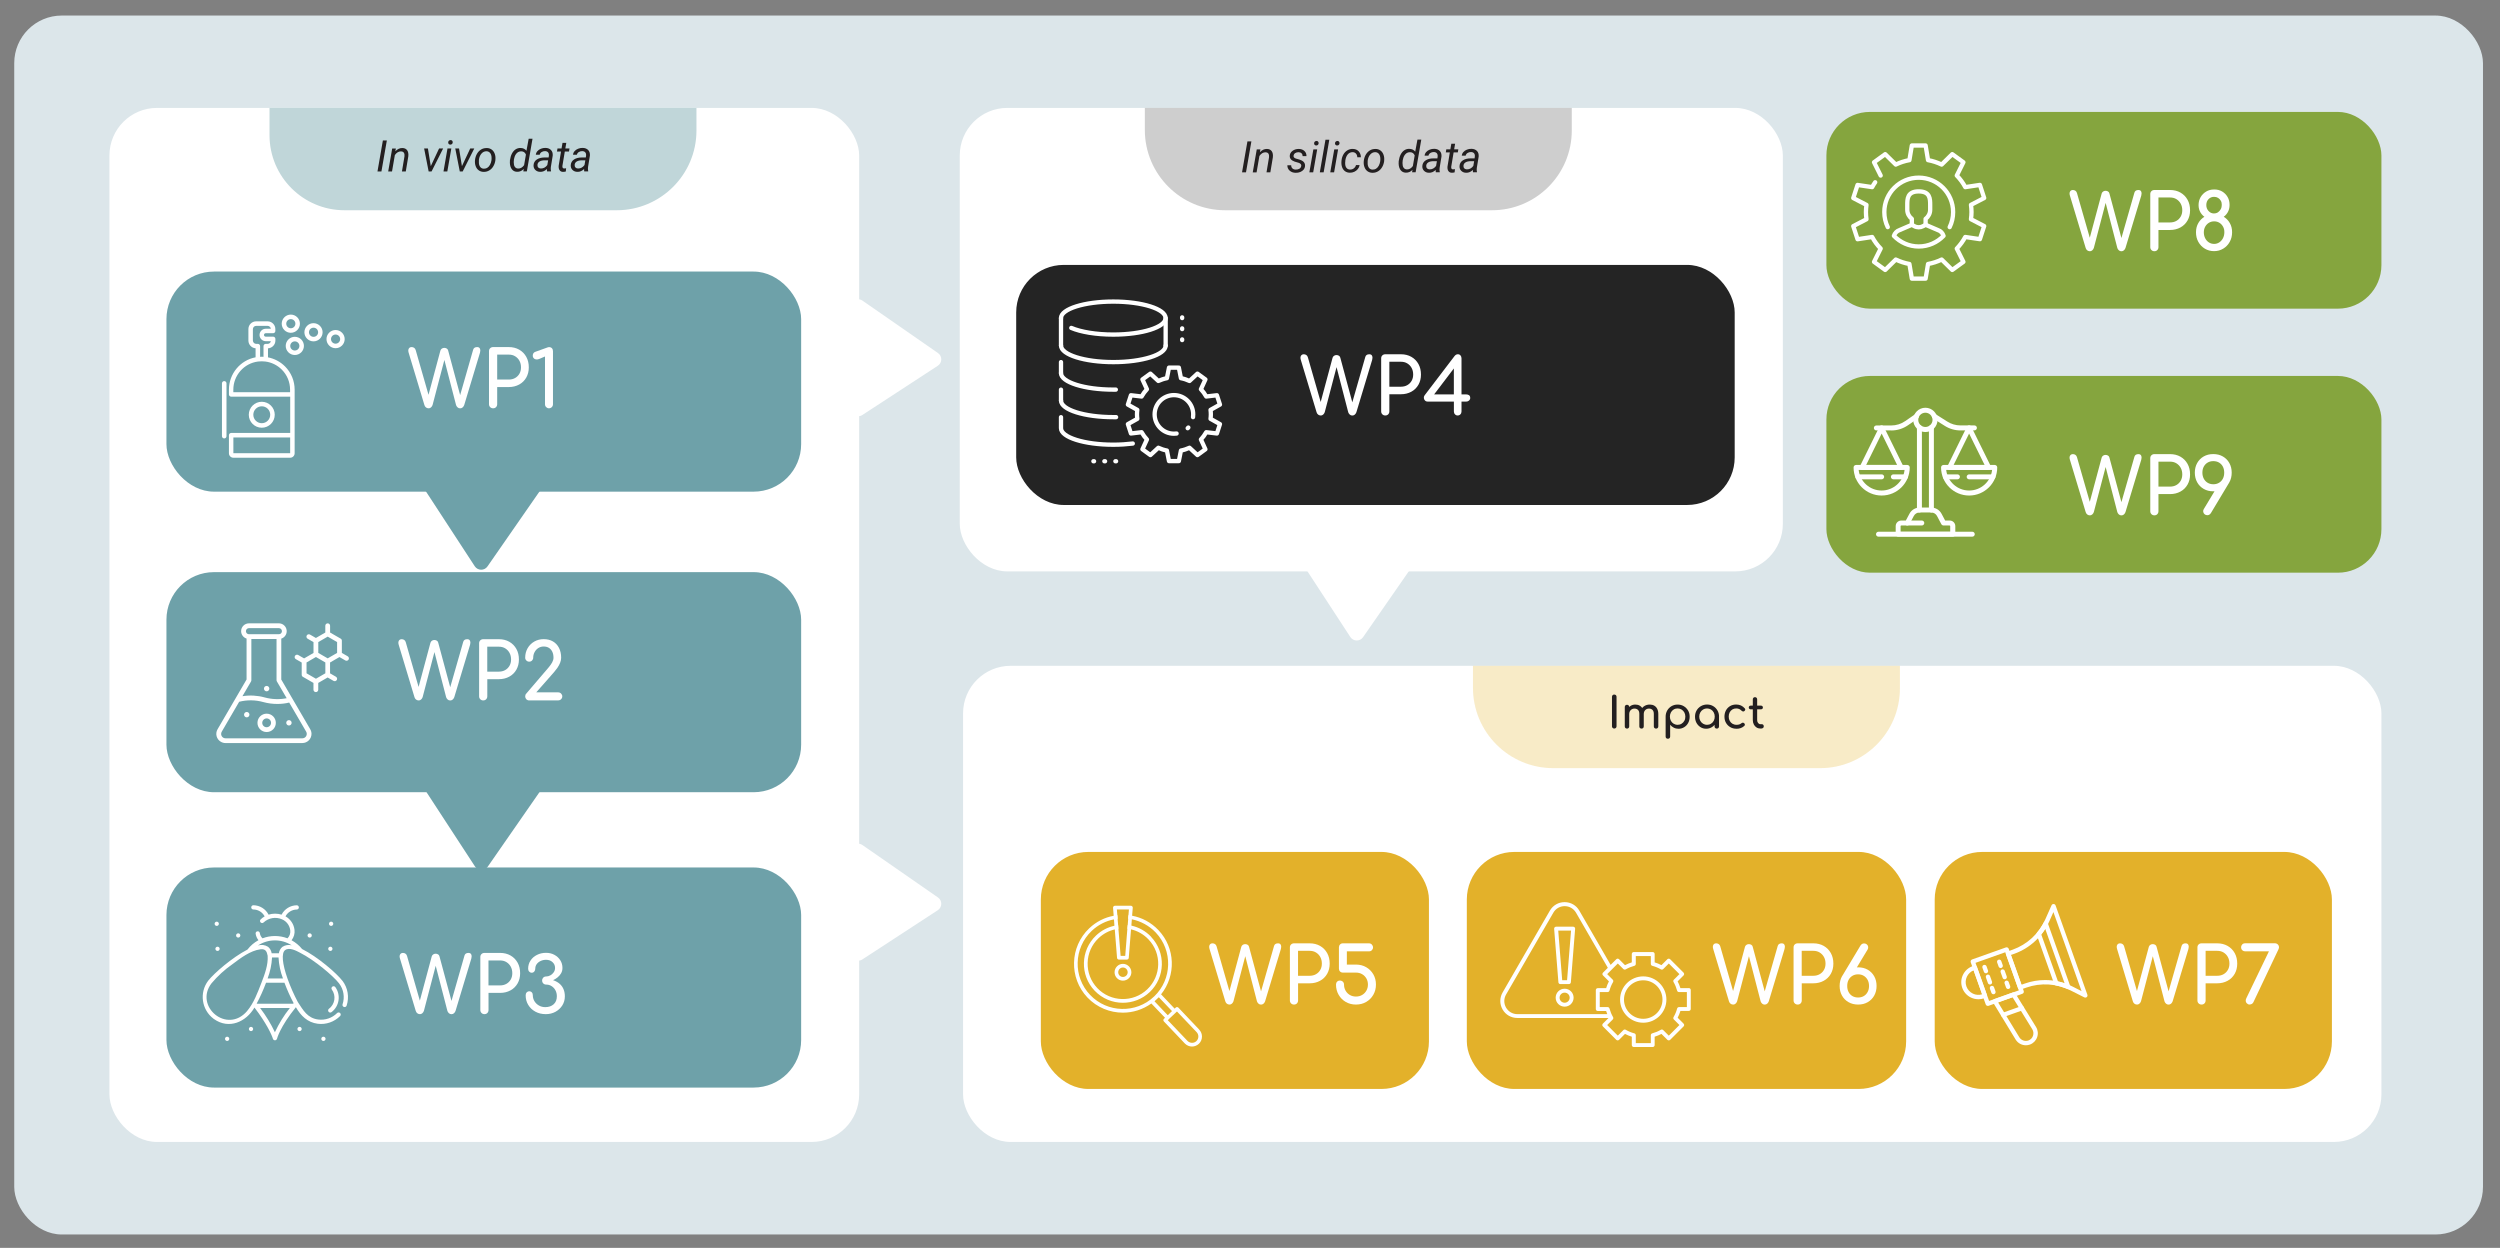 <?xml version="1.0" encoding="UTF-8"?><svg id="Layer_1" xmlns="http://www.w3.org/2000/svg" xmlns:xlink="http://www.w3.org/1999/xlink" viewBox="0 0 574.08 286.55"><rect x="0" y="0" width="574.08" height="286.55" fill="#808080" stroke="none"/><defs><style>.cls-1{opacity:.22;}.cls-1,.cls-2,.cls-3,.cls-4,.cls-5,.cls-6,.cls-7,.cls-8,.cls-9,.cls-10,.cls-11{stroke-width:0px;}.cls-1,.cls-7{fill:#242424;}.cls-12{clip-path:url(#clippath);}.cls-2,.cls-13,.cls-14{fill:none;}.cls-15{clip-path:url(#clippath-1);}.cls-16{clip-path:url(#clippath-2);}.cls-13{stroke:#fff;stroke-linecap:round;stroke-linejoin:round;stroke-width:.99px;}.cls-3{opacity:.43;}.cls-3,.cls-5{fill:#6ea1a9;}.cls-14{stroke:#231f20;stroke-miterlimit:10;}.cls-4{opacity:.26;}.cls-4,.cls-11{fill:#e3b12a;}.cls-6{fill:#231f20;}.cls-8{fill:#dce6ea;}.cls-9{fill:#85a53e;}.cls-10{fill:#fff;}</style><clipPath id="clippath"><rect class="cls-2" x="31.76" y="195.63" width="62.92" height="56.71"/></clipPath><clipPath id="clippath-1"><rect class="cls-2" x="36.2" y="130.9" width="57.42" height="51.75"/></clipPath><clipPath id="clippath-2"><rect class="cls-2" x="33.01" y="62.37" width="57.77" height="52.05"/></clipPath></defs><rect class="cls-8" x="3.27" y="3.57" width="566.9" height="279.91" rx="10.92" ry="10.92"/><rect class="cls-10" x="25.13" y="24.78" width="172.16" height="237.45" rx="10.92" ry="10.92"/><rect class="cls-14" x="271.3" y="58.18" width="102.48" height="62.22" rx="10.92" ry="10.92"/><path class="cls-3" d="M61.89,24.78h98.04v5.19c0,10.11-8.21,18.31-18.31,18.31h-62.51c-9.5,0-17.22-7.72-17.22-17.22v-6.29h0Z"/><rect class="cls-10" x="220.39" y="24.78" width="189.01" height="106.43" rx="10.92" ry="10.92"/><rect class="cls-10" x="221.15" y="152.89" width="325.7" height="109.34" rx="10.92" ry="10.92"/><rect class="cls-7" x="233.35" y="60.83" width="164.99" height="55.13" rx="10.92" ry="10.92"/><rect class="cls-9" x="419.4" y="25.7" width="127.45" height="45.18" rx="10" ry="10"/><rect class="cls-9" x="419.4" y="86.33" width="127.45" height="45.18" rx="10" ry="10"/><path class="cls-10" d="M303.27,95.41c-.22,0-.41-.07-.58-.2-.17-.13-.29-.31-.36-.54l-3.62-12.02c-.12-.4-.11-.71.03-.95.14-.23.36-.35.67-.35.2,0,.39.06.56.17s.29.29.36.53l3.15,10.98h-.4l2.92-10.87c.05-.18.16-.33.32-.45.17-.12.36-.18.58-.18.19,0,.38.05.55.15.17.1.28.25.33.46l2.93,10.89h-.36l3.17-11.07c.12-.41.43-.61.92-.61.34,0,.55.13.65.39.1.26.1.56,0,.91l-3.62,12.01c-.08.23-.21.41-.37.55s-.35.21-.57.21c-.23,0-.42-.07-.58-.22-.16-.14-.28-.32-.35-.52l-2.9-11.2h.43l-2.93,11.18c-.08.23-.21.41-.37.55s-.35.21-.57.21Z"/><path class="cls-10" d="M318.1,95.41c-.26,0-.49-.09-.67-.27s-.27-.4-.27-.67v-12.19c0-.28.09-.5.27-.67.18-.17.4-.26.67-.26h3.6c.9,0,1.7.2,2.39.59.7.4,1.24.95,1.63,1.65.39.7.58,1.51.58,2.42s-.2,1.66-.58,2.34c-.39.68-.93,1.22-1.63,1.6-.7.38-1.49.58-2.39.58h-2.66v3.94c0,.26-.09.49-.26.67-.17.18-.4.27-.67.27ZM319.04,88.8h2.66c.55,0,1.04-.12,1.46-.36s.75-.57.99-.99c.24-.42.36-.9.36-1.44,0-.58-.12-1.08-.36-1.52-.24-.44-.57-.78-.99-1.04s-.91-.38-1.46-.38h-2.66v5.72Z"/><path class="cls-10" d="M334.72,95.41c-.24,0-.44-.09-.61-.27-.17-.18-.25-.4-.25-.65v-2.27h-5.99c-.28,0-.49-.08-.65-.25-.16-.17-.24-.36-.26-.58-.02-.22.04-.42.17-.6l6.89-9.04c.1-.12.21-.22.33-.29s.27-.11.42-.11c.25,0,.46.09.61.27s.23.4.23.67v8.28h1.08c.25,0,.47.06.65.18.18.12.27.34.27.65,0,.23-.09.42-.27.58-.18.16-.4.24-.65.24h-1.08v2.27c0,.25-.08.47-.25.65-.17.18-.38.27-.65.27ZM328.94,91.07l-.49-.5h5.4v-7.42l.56.72-5.47,7.2Z"/><rect class="cls-11" x="239.01" y="195.63" width="89.12" height="54.43" rx="10.92" ry="10.92"/><path class="cls-10" d="M282.31,230.68c-.22,0-.41-.07-.58-.2-.17-.13-.29-.31-.36-.54l-3.62-12.02c-.12-.4-.11-.71.03-.95s.36-.35.67-.35c.2,0,.39.06.56.17s.29.29.36.53l3.15,10.98h-.4l2.92-10.87c.05-.18.16-.33.32-.45.17-.12.36-.18.58-.18.19,0,.38.05.55.15.17.1.29.25.33.46l2.93,10.89h-.36l3.17-11.07c.12-.41.43-.61.92-.61.34,0,.55.13.65.39.1.26.1.56,0,.91l-3.62,12.01c-.08.23-.21.41-.37.55s-.35.21-.57.21c-.23,0-.42-.07-.58-.22-.16-.14-.28-.32-.35-.52l-2.9-11.2h.43l-2.93,11.18c-.08.23-.21.41-.37.55-.16.14-.35.21-.57.21Z"/><path class="cls-10" d="M297.14,230.68c-.26,0-.49-.09-.67-.27s-.27-.4-.27-.67v-12.19c0-.28.09-.5.27-.67.18-.17.4-.26.67-.26h3.6c.9,0,1.7.2,2.39.59.7.4,1.24.95,1.63,1.65.39.7.58,1.51.58,2.42s-.2,1.66-.58,2.34c-.39.68-.93,1.22-1.63,1.6-.7.38-1.49.58-2.39.58h-2.66v3.94c0,.26-.09.49-.26.67-.17.18-.4.27-.67.27ZM298.07,224.07h2.66c.55,0,1.04-.12,1.46-.36s.75-.57.99-.99c.24-.42.36-.9.36-1.44,0-.58-.12-1.08-.36-1.52-.24-.44-.57-.78-.99-1.04s-.91-.38-1.46-.38h-2.66v5.72Z"/><path class="cls-10" d="M311.36,230.68c-.86,0-1.64-.2-2.33-.6-.69-.4-1.24-.95-1.64-1.65-.4-.7-.6-1.48-.6-2.34,0-.26.08-.48.25-.66s.38-.26.65-.26.49.09.67.26c.18.17.27.39.27.66,0,.52.12.98.36,1.4.24.42.57.75.98.99.41.24.88.36,1.4.36s1-.12,1.41-.36c.41-.24.74-.57.98-.99s.36-.89.36-1.4-.12-1-.36-1.41-.57-.74-.98-.98c-.41-.24-.89-.36-1.41-.36h-3.01c-.26,0-.48-.09-.65-.26-.17-.17-.25-.39-.25-.66v-4.86c0-.26.08-.49.25-.67s.38-.27.65-.27h6.01c.25,0,.47.09.65.28.18.19.27.41.27.66s-.09.45-.26.63c-.17.18-.39.27-.66.27h-5.09v3.04h2.09c.88,0,1.66.2,2.35.6.69.4,1.24.95,1.64,1.64.4.69.6,1.47.6,2.35s-.2,1.64-.6,2.34c-.4.7-.95,1.25-1.64,1.65-.69.4-1.47.6-2.35.6Z"/><rect class="cls-11" x="336.83" y="195.63" width="100.88" height="54.43" rx="10.92" ry="10.92"/><path class="cls-10" d="M397.97,230.68c-.22,0-.41-.07-.58-.2-.17-.13-.29-.31-.36-.54l-3.62-12.02c-.12-.4-.11-.71.03-.95s.36-.35.67-.35c.2,0,.39.06.56.17s.29.29.36.53l3.15,10.98h-.4l2.92-10.87c.05-.18.16-.33.32-.45.17-.12.36-.18.58-.18.19,0,.38.05.55.15.17.1.29.25.33.46l2.93,10.89h-.36l3.17-11.07c.12-.41.43-.61.92-.61.34,0,.55.13.65.39.1.26.1.56,0,.91l-3.62,12.01c-.08.23-.21.41-.37.55s-.35.21-.57.21c-.23,0-.42-.07-.58-.22-.16-.14-.28-.32-.35-.52l-2.9-11.2h.43l-2.93,11.18c-.08.23-.21.41-.37.55-.16.14-.35.21-.57.21Z"/><path class="cls-10" d="M412.8,230.68c-.26,0-.49-.09-.67-.27s-.27-.4-.27-.67v-12.19c0-.28.09-.5.27-.67.18-.17.4-.26.67-.26h3.6c.9,0,1.7.2,2.39.59.7.4,1.24.95,1.63,1.65.39.7.58,1.51.58,2.42s-.2,1.66-.58,2.34c-.39.68-.93,1.22-1.63,1.6-.7.38-1.49.58-2.39.58h-2.66v3.94c0,.26-.09.49-.26.67-.17.18-.4.27-.67.27ZM413.73,224.07h2.66c.55,0,1.04-.12,1.46-.36s.75-.57.99-.99c.24-.42.36-.9.36-1.44,0-.58-.12-1.08-.36-1.52-.24-.44-.57-.78-.99-1.04s-.91-.38-1.46-.38h-2.66v5.72Z"/><path class="cls-10" d="M426.69,230.68c-.83,0-1.56-.18-2.21-.55s-1.14-.87-1.5-1.51c-.36-.64-.54-1.38-.54-2.21s.18-1.58.54-2.22c.36-.64.86-1.15,1.5-1.51s1.38-.55,2.21-.55,1.56.18,2.2.55c.64.37,1.13.87,1.49,1.51.36.64.54,1.38.54,2.22s-.18,1.56-.54,2.21c-.36.64-.86,1.15-1.49,1.51-.64.37-1.37.55-2.2.55ZM423.04,224.11l4.18-6.97c.22-.34.49-.5.83-.5.25,0,.46.07.63.22.17.14.27.32.31.54s0,.43-.13.65l-2.56,4.25-3.26,1.82ZM426.68,229.06c.49,0,.93-.11,1.3-.33.38-.22.67-.53.89-.94s.32-.86.32-1.38-.11-.99-.32-1.39c-.22-.4-.51-.71-.89-.94s-.81-.34-1.3-.34-.93.11-1.31.34-.67.54-.88.94c-.21.4-.31.86-.31,1.39s.1.97.31,1.38.5.71.88.94c.38.22.81.33,1.31.33Z"/><rect class="cls-11" x="444.27" y="195.63" width="91.21" height="54.43" rx="10.92" ry="10.92"/><path class="cls-10" d="M490.71,230.68c-.22,0-.41-.07-.58-.2-.17-.13-.29-.31-.36-.54l-3.62-12.02c-.12-.4-.11-.71.03-.95s.36-.35.67-.35c.2,0,.39.06.56.17s.29.29.36.53l3.15,10.98h-.4l2.92-10.87c.05-.18.16-.33.32-.45.17-.12.36-.18.58-.18.19,0,.38.05.55.15.17.1.29.25.33.46l2.93,10.89h-.36l3.17-11.07c.12-.41.43-.61.92-.61.34,0,.55.13.65.39.1.26.1.56,0,.91l-3.62,12.01c-.08.23-.21.41-.37.55s-.35.21-.57.21c-.23,0-.42-.07-.58-.22-.16-.14-.28-.32-.35-.52l-2.9-11.2h.43l-2.93,11.18c-.08.23-.21.41-.37.55-.16.14-.35.21-.57.21Z"/><path class="cls-10" d="M505.54,230.68c-.26,0-.49-.09-.67-.27s-.27-.4-.27-.67v-12.19c0-.28.09-.5.27-.67.18-.17.4-.26.67-.26h3.6c.9,0,1.7.2,2.39.59.7.4,1.24.95,1.63,1.65.39.7.58,1.51.58,2.42s-.2,1.66-.58,2.34c-.39.68-.93,1.22-1.63,1.6-.7.38-1.49.58-2.39.58h-2.66v3.94c0,.26-.09.49-.26.67-.17.18-.4.27-.67.27ZM506.48,224.07h2.66c.55,0,1.04-.12,1.46-.36s.75-.57.99-.99c.24-.42.36-.9.36-1.44,0-.58-.12-1.08-.36-1.52-.24-.44-.57-.78-.99-1.04s-.91-.38-1.46-.38h-2.66v5.72Z"/><path class="cls-10" d="M516.59,230.68c-.24,0-.45-.09-.63-.27s-.27-.4-.27-.65c0-.1.01-.19.04-.28s.07-.19.12-.3l5.17-10.73h-5.47c-.26,0-.48-.09-.66-.26-.17-.17-.26-.39-.26-.66s.09-.48.26-.66.39-.26.66-.26h6.86c.25,0,.47.09.65.27s.27.4.27.65c0,.08-.01.17-.04.24-.02.08-.05.16-.09.24l-5.76,12.15c-.19.34-.47.5-.85.5Z"/><path class="cls-10" d="M479.88,57.69c-.22,0-.41-.07-.58-.2-.17-.13-.29-.31-.36-.54l-3.62-12.02c-.12-.4-.11-.71.03-.95.14-.23.36-.35.67-.35.2,0,.39.06.56.17s.29.29.36.53l3.15,10.98h-.4l2.92-10.87c.05-.18.16-.33.32-.45.17-.12.36-.18.58-.18.19,0,.38.05.55.15.17.1.29.25.33.46l2.93,10.89h-.36l3.17-11.07c.12-.41.43-.61.92-.61.34,0,.55.13.65.39.1.26.1.56,0,.91l-3.62,12.01c-.08.23-.21.41-.37.55s-.35.21-.57.21c-.23,0-.42-.07-.58-.22-.16-.14-.28-.32-.35-.52l-2.9-11.2h.43l-2.93,11.18c-.08.23-.21.41-.37.55-.16.14-.35.21-.57.21Z"/><path class="cls-10" d="M494.71,57.69c-.26,0-.49-.09-.67-.27s-.27-.4-.27-.67v-12.19c0-.28.09-.5.27-.67.18-.17.4-.26.67-.26h3.6c.9,0,1.7.2,2.39.59.7.4,1.24.95,1.63,1.65.39.7.58,1.51.58,2.42s-.2,1.66-.58,2.34c-.39.68-.93,1.22-1.63,1.6-.7.38-1.49.58-2.39.58h-2.66v3.94c0,.26-.09.49-.26.67-.17.18-.4.27-.67.27ZM495.65,51.08h2.66c.55,0,1.04-.12,1.46-.36s.75-.57.99-.99c.24-.42.36-.9.36-1.44,0-.58-.12-1.08-.36-1.52-.24-.44-.57-.78-.99-1.04s-.91-.38-1.46-.38h-2.66v5.72Z"/><path class="cls-10" d="M508.43,57.67c-.79,0-1.5-.19-2.13-.57-.63-.38-1.12-.89-1.49-1.55s-.54-1.39-.54-2.21.18-1.5.54-2.13.85-1.12,1.49-1.49c.63-.36,1.34-.54,2.13-.54s1.5.18,2.12.54c.62.36,1.12.86,1.48,1.49s.54,1.34.53,2.13c0,.82-.18,1.55-.55,2.21s-.86,1.17-1.49,1.55-1.33.57-2.11.57ZM508.43,50.5c-.68,0-1.29-.15-1.83-.45-.53-.3-.96-.71-1.27-1.21-.31-.51-.47-1.09-.47-1.74,0-.68.16-1.29.47-1.83.31-.53.74-.96,1.27-1.28.53-.32,1.14-.48,1.83-.48.68-.01,1.29.14,1.83.45.53.31.96.74,1.27,1.28.31.54.46,1.16.45,1.85,0,.65-.16,1.23-.47,1.74-.31.51-.74.92-1.27,1.21s-1.14.45-1.81.45ZM508.43,56.01c.44,0,.84-.12,1.2-.36.35-.24.63-.56.84-.96.2-.4.31-.85.31-1.34.01-.48-.08-.91-.29-1.29s-.48-.68-.84-.9c-.35-.22-.76-.33-1.21-.33s-.85.11-1.21.33c-.36.22-.64.52-.85.9s-.31.81-.31,1.29.1.94.3,1.34c.2.4.48.72.84.96.36.24.77.36,1.22.36ZM508.43,49.01c.34,0,.64-.09.9-.27.26-.18.47-.42.63-.71.16-.29.23-.62.23-.98.01-.36-.06-.68-.22-.95-.16-.28-.37-.5-.63-.66-.26-.16-.57-.24-.92-.24-.5,0-.92.17-1.26.52-.34.35-.51.79-.52,1.33s.15,1,.5,1.39.77.58,1.29.58Z"/><path class="cls-10" d="M479.88,118.34c-.22,0-.41-.07-.58-.2-.17-.13-.29-.31-.36-.54l-3.62-12.02c-.12-.4-.11-.71.03-.95.14-.23.36-.35.67-.35.2,0,.39.06.56.17s.29.29.36.53l3.15,10.98h-.4l2.92-10.87c.05-.18.16-.33.32-.45.17-.12.36-.18.58-.18.19,0,.38.05.55.15.17.1.29.25.33.46l2.93,10.89h-.36l3.17-11.07c.12-.41.43-.61.92-.61.34,0,.55.13.65.39.1.26.1.56,0,.91l-3.62,12.01c-.08.23-.21.41-.37.55s-.35.21-.57.21c-.23,0-.42-.07-.58-.22-.16-.14-.28-.32-.35-.52l-2.9-11.2h.43l-2.93,11.18c-.08.23-.21.41-.37.55-.16.14-.35.21-.57.21Z"/><path class="cls-10" d="M494.71,118.34c-.26,0-.49-.09-.67-.27s-.27-.4-.27-.67v-12.19c0-.28.09-.5.27-.67.18-.17.4-.26.67-.26h3.6c.9,0,1.7.2,2.39.59.7.4,1.24.95,1.63,1.65.39.7.58,1.51.58,2.42s-.2,1.66-.58,2.34c-.39.68-.93,1.22-1.63,1.6-.7.38-1.49.58-2.39.58h-2.66v3.94c0,.26-.09.49-.26.67-.17.18-.4.27-.67.27ZM495.65,111.74h2.66c.55,0,1.04-.12,1.46-.36s.75-.57.99-.99c.24-.42.36-.9.36-1.44,0-.58-.12-1.08-.36-1.52-.24-.44-.57-.78-.99-1.04s-.91-.38-1.46-.38h-2.66v5.72Z"/><path class="cls-10" d="M508.23,104.27c.84,0,1.58.18,2.21.55.64.37,1.13.87,1.49,1.51.36.64.54,1.38.54,2.21s-.18,1.57-.54,2.21c-.36.65-.86,1.16-1.49,1.52-.64.37-1.37.55-2.21.55s-1.54-.18-2.19-.55c-.64-.37-1.14-.87-1.5-1.52-.36-.65-.54-1.39-.54-2.21s.18-1.56.54-2.21c.36-.64.86-1.15,1.49-1.51.64-.37,1.37-.55,2.2-.55ZM508.25,105.89c-.49,0-.93.11-1.3.33-.38.22-.67.53-.89.93-.22.4-.32.86-.32,1.39s.11.97.32,1.38c.22.4.51.72.89.94.38.23.81.34,1.3.34s.93-.11,1.31-.34c.38-.23.67-.54.88-.94.21-.4.31-.86.31-1.38s-.1-.99-.31-1.39c-.21-.4-.5-.7-.88-.93-.38-.22-.81-.33-1.31-.33ZM511.88,110.84l-4.18,6.97c-.22.34-.49.5-.83.5-.24,0-.45-.07-.62-.22-.17-.14-.28-.33-.32-.55s0-.43.13-.64l2.56-4.25,3.26-1.82Z"/><rect class="cls-5" x="38.22" y="131.38" width="145.75" height="50.54" rx="10.92" ry="10.92"/><path class="cls-10" d="M96.12,160.84c-.22,0-.41-.07-.58-.2-.17-.13-.29-.31-.36-.54l-3.62-12.02c-.12-.4-.11-.71.03-.95s.36-.35.67-.35c.2,0,.39.06.56.17s.29.29.36.53l3.15,10.98h-.4l2.92-10.87c.05-.18.16-.33.32-.45.17-.12.36-.18.58-.18.19,0,.38.05.55.15.17.1.29.25.33.46l2.93,10.89h-.36l3.17-11.07c.12-.41.43-.61.92-.61.34,0,.55.13.65.39.1.26.1.56,0,.91l-3.62,12.01c-.08.23-.21.41-.37.55s-.35.21-.57.21c-.23,0-.42-.07-.58-.22-.16-.14-.28-.32-.35-.52l-2.9-11.2h.43l-2.93,11.18c-.08.23-.21.41-.37.55-.16.14-.35.21-.57.21Z"/><path class="cls-10" d="M110.96,160.84c-.26,0-.49-.09-.67-.27s-.27-.4-.27-.67v-12.19c0-.28.09-.5.27-.67.18-.17.4-.26.67-.26h3.6c.9,0,1.7.2,2.39.59.7.4,1.24.95,1.63,1.65.39.7.58,1.51.58,2.42s-.2,1.66-.58,2.34c-.39.68-.93,1.22-1.63,1.6-.7.38-1.49.58-2.39.58h-2.66v3.94c0,.26-.09.49-.26.67-.17.18-.4.27-.67.27ZM111.89,154.23h2.66c.55,0,1.04-.12,1.46-.36s.75-.57.99-.99c.24-.42.36-.9.36-1.44,0-.58-.12-1.08-.36-1.52-.24-.44-.57-.78-.99-1.04s-.91-.38-1.46-.38h-2.66v5.72Z"/><path class="cls-10" d="M121.52,160.84c-.26,0-.48-.09-.66-.27-.17-.18-.26-.4-.26-.65s.08-.48.25-.65l5.11-5.98c.36-.42.64-.82.84-1.19.2-.37.3-.73.3-1.06,0-.53-.09-.98-.27-1.37-.18-.38-.44-.68-.77-.89s-.74-.32-1.21-.32-.87.12-1.23.35c-.37.23-.65.55-.86.94-.21.39-.32.82-.32,1.29,0,.24-.09.45-.26.63s-.39.27-.66.27-.47-.09-.65-.27c-.18-.18-.27-.39-.27-.63,0-.82.19-1.54.56-2.19.37-.64.88-1.15,1.52-1.52.64-.37,1.37-.56,2.17-.56s1.52.17,2.12.52c.6.35,1.06.84,1.39,1.48.33.64.5,1.39.5,2.27,0,.38-.08.77-.24,1.17-.16.4-.37.77-.61,1.13-.25.36-.5.68-.75.97l-4.12,4.68h5.04c.26,0,.49.09.67.28.18.19.27.4.27.64s-.09.47-.27.65c-.18.18-.4.27-.67.27h-6.66Z"/><path class="cls-5" d="M123.97,112.74l-12.03,17.33c-.71,1.03-2.24,1-2.92-.04l-11.31-17.33c-.76-1.17.08-2.72,1.47-2.72h23.34c1.42,0,2.26,1.6,1.45,2.76Z"/><path class="cls-10" d="M198.06,69.04l17.33,12.03c1.03.71,1,2.24-.04,2.92l-17.33,11.31c-1.17.76-2.72-.08-2.72-1.47v-23.34c0-1.42,1.6-2.26,2.76-1.45Z"/><path class="cls-10" d="M325.03,128.99l-12.03,17.33c-.71,1.03-2.24,1-2.92-.04l-11.31-17.33c-.76-1.17.08-2.72,1.47-2.72h23.34c1.42,0,2.26,1.6,1.45,2.76Z"/><path class="cls-10" d="M198.06,194.06l17.33,12.03c1.03.71,1,2.24-.04,2.92l-17.33,11.31c-1.17.76-2.72-.08-2.72-1.47v-23.34c0-1.42,1.6-2.26,2.76-1.45Z"/><path class="cls-5" d="M124.03,181.69l-12.03,17.33c-.71,1.03-2.24,1-2.92-.04l-11.31-17.33c-.76-1.17.08-2.72,1.47-2.72h23.34c1.42,0,2.26,1.6,1.45,2.76Z"/><path class="cls-1" d="M262.89,24.78h98.04v5.19c0,10.11-8.21,18.31-18.31,18.31h-61.29c-10.18,0-18.44-8.26-18.44-18.44v-5.07h0Z"/><path class="cls-4" d="M338.24,152.89h98.04v5.19c0,10.11-8.21,18.31-18.31,18.31h-61.29c-10.18,0-18.44-8.26-18.44-18.44v-5.07h0Z"/><path class="cls-6" d="M370.68,167.3c-.15,0-.27-.05-.37-.15-.1-.1-.15-.22-.15-.37v-6.77c0-.15.05-.28.15-.38.1-.1.22-.14.37-.14s.28.05.38.14.15.22.15.38v6.77c0,.15-.05.27-.15.37-.1.1-.22.15-.38.15Z"/><path class="cls-6" d="M373.61,167.31c-.15,0-.27-.05-.37-.14s-.14-.22-.14-.37v-4.45c0-.15.05-.28.14-.37.1-.09.22-.14.37-.14s.28.05.37.14c.09.09.14.22.14.37v4.45c0,.15-.05.27-.14.37-.09.1-.22.14-.37.14ZM376.95,167.31c-.15,0-.27-.05-.37-.14s-.14-.22-.14-.37v-2.86c0-.42-.1-.73-.31-.93-.21-.2-.48-.3-.81-.3s-.63.12-.86.36-.34.55-.34.92h-.63c0-.43.09-.81.26-1.14.17-.33.41-.59.72-.78s.66-.28,1.05-.28.72.08,1.01.25c.29.17.52.41.68.73.16.32.25.71.25,1.17v2.86c0,.15-.05.27-.14.37-.09.1-.22.14-.37.14ZM380.28,167.31c-.15,0-.27-.05-.37-.14s-.14-.22-.14-.37v-2.86c0-.42-.1-.73-.31-.93-.21-.2-.48-.3-.81-.3s-.63.12-.86.36-.33.55-.33.92h-.83c0-.43.09-.81.28-1.14s.45-.59.79-.78.72-.28,1.16-.28c.38,0,.72.08,1.01.25.29.17.52.41.68.73s.25.71.25,1.17v2.86c0,.15-.05.27-.14.37-.09.1-.22.14-.37.14Z"/><path class="cls-6" d="M382.99,169.64c-.15,0-.27-.05-.37-.14s-.14-.22-.14-.37v-4.56c0-.53.13-1,.37-1.42.24-.42.57-.75.98-.99.41-.24.88-.37,1.4-.37s1,.12,1.41.37c.41.24.74.57.99.99s.37.89.37,1.42-.11,1-.33,1.42c-.22.42-.53.75-.92.99s-.82.37-1.31.37c-.39,0-.75-.08-1.08-.25s-.61-.38-.84-.67v2.7c0,.15-.05.27-.14.37-.09.1-.22.14-.37.14ZM385.23,166.44c.34,0,.64-.08.91-.25.27-.16.48-.39.64-.67.16-.28.23-.6.23-.96s-.08-.68-.23-.96c-.16-.28-.37-.51-.64-.67-.27-.16-.57-.25-.91-.25s-.64.08-.91.25c-.27.16-.48.39-.63.67-.15.28-.23.61-.23.96s.08.67.23.96c.15.28.36.51.63.67.27.16.57.25.91.25Z"/><path class="cls-6" d="M391.79,167.34c-.49,0-.92-.12-1.31-.37s-.69-.57-.92-.99c-.22-.42-.33-.89-.33-1.42s.12-1,.37-1.42c.24-.42.57-.75.99-.99.42-.24.89-.37,1.41-.37s.99.12,1.4.37c.41.24.74.57.98.99s.37.89.37,1.42h-.39c0,.53-.11,1-.33,1.42-.22.42-.53.75-.92.99s-.82.37-1.31.37ZM391.99,166.44c.34,0,.64-.08.91-.25.27-.16.48-.39.63-.67.15-.28.23-.6.23-.96s-.08-.68-.23-.96c-.15-.28-.36-.51-.63-.67-.27-.16-.57-.25-.91-.25s-.63.08-.91.25c-.27.16-.48.39-.64.67-.16.28-.24.61-.24.96s.08.67.24.96c.16.28.37.51.64.67.27.16.57.25.91.25ZM394.23,167.31c-.15,0-.27-.05-.37-.14s-.14-.22-.14-.37v-1.53l.19-1.06.83.36v2.23c0,.15-.05.27-.14.37s-.22.14-.37.14Z"/><path class="cls-6" d="M398.74,167.34c-.53,0-1.01-.12-1.42-.37-.42-.24-.74-.57-.98-.99-.24-.42-.35-.89-.35-1.42s.12-1.02.35-1.44.55-.75.96-.99c.41-.24.87-.35,1.4-.35.39,0,.75.08,1.08.22.33.15.62.38.88.67.09.11.13.22.1.33-.03.11-.1.21-.22.3-.09.07-.2.09-.31.07-.11-.02-.22-.08-.31-.17-.33-.35-.73-.52-1.22-.52-.34,0-.64.08-.9.24-.26.16-.46.38-.61.66-.15.28-.22.61-.22.99,0,.36.08.68.23.96.15.28.36.5.62.66.27.16.58.25.93.25.23,0,.44-.03.62-.08s.34-.14.49-.26c.11-.09.22-.13.33-.15.11,0,.21.02.3.1.11.09.18.2.19.31.01.12-.03.22-.12.32-.48.45-1.08.67-1.8.67Z"/><path class="cls-6" d="M402.04,162.89c-.14,0-.25-.04-.34-.12s-.13-.18-.13-.3c0-.13.04-.24.13-.32s.2-.12.34-.12h2.31c.14,0,.25.04.34.12.09.08.13.19.13.32,0,.12-.04.22-.13.3-.09.08-.2.12-.34.12h-2.31ZM404.26,167.3c-.33,0-.63-.08-.9-.25s-.48-.4-.63-.7c-.15-.29-.23-.62-.23-.99v-4.77c0-.15.05-.27.14-.36.09-.09.21-.14.36-.14s.27.05.36.14c.09.09.14.21.14.36v4.77c0,.27.07.49.22.67.15.18.33.27.54.27h.34c.12,0,.22.05.3.14.08.09.12.21.12.36s-.05.27-.17.36c-.11.09-.25.14-.42.14h-.18Z"/><rect class="cls-5" x="38.22" y="62.36" width="145.75" height="50.54" rx="10.92" ry="10.92"/><path class="cls-10" d="M98.4,93.76c-.22,0-.41-.07-.58-.2-.17-.13-.29-.31-.36-.54l-3.62-12.02c-.12-.4-.11-.71.03-.95s.36-.35.67-.35c.2,0,.39.06.56.17s.29.29.36.53l3.15,10.98h-.4l2.92-10.87c.05-.18.16-.33.32-.45.17-.12.36-.18.58-.18.19,0,.38.05.55.15.17.1.29.25.33.46l2.93,10.89h-.36l3.17-11.07c.12-.41.43-.61.92-.61.34,0,.55.13.65.39.1.26.1.56,0,.91l-3.62,12.01c-.08.23-.21.41-.37.55s-.35.21-.57.21c-.23,0-.42-.07-.58-.22-.16-.14-.28-.32-.35-.52l-2.9-11.2h.43l-2.93,11.18c-.08.23-.21.41-.37.55-.16.14-.35.21-.57.21Z"/><path class="cls-10" d="M113.23,93.76c-.26,0-.49-.09-.67-.27s-.27-.4-.27-.67v-12.19c0-.28.09-.5.27-.67.18-.17.4-.26.67-.26h3.6c.9,0,1.7.2,2.39.59.7.4,1.24.95,1.63,1.65.39.7.58,1.51.58,2.42s-.2,1.66-.58,2.34c-.39.68-.93,1.22-1.63,1.6-.7.38-1.49.58-2.39.58h-2.66v3.94c0,.26-.09.49-.26.67-.17.18-.4.27-.67.27ZM114.17,87.16h2.66c.55,0,1.04-.12,1.46-.36s.75-.57.99-.99c.24-.42.36-.9.36-1.44,0-.58-.12-1.08-.36-1.52-.24-.44-.57-.78-.99-1.04s-.91-.38-1.46-.38h-2.66v5.72Z"/><path class="cls-10" d="M126.05,93.76c-.24,0-.45-.09-.63-.27-.18-.18-.27-.4-.27-.65v-10.98l-1.31.56c-.2.08-.4.13-.58.13-.26,0-.48-.08-.66-.25s-.26-.38-.26-.65c0-.19.05-.37.14-.52.1-.16.25-.27.45-.34l2.81-1.01c.06-.02.12-.04.18-.05.06-.01.11-.02.16-.02.28,0,.5.09.66.26s.24.4.24.67v12.2c0,.25-.09.47-.27.65-.18.18-.4.27-.67.27Z"/><rect class="cls-5" x="38.22" y="199.2" width="145.75" height="50.54" rx="10.92" ry="10.92"/><path class="cls-10" d="M96.41,232.88c-.22,0-.41-.07-.58-.2-.17-.13-.29-.31-.36-.54l-3.62-12.02c-.12-.4-.11-.71.03-.95s.36-.35.67-.35c.2,0,.39.06.56.17s.29.29.36.53l3.15,10.98h-.4l2.92-10.87c.05-.18.16-.33.32-.45.17-.12.36-.18.58-.18.19,0,.38.05.55.15.17.1.29.25.33.46l2.93,10.89h-.36l3.17-11.07c.12-.41.43-.61.92-.61.34,0,.55.13.65.39.1.26.1.56,0,.91l-3.62,12.01c-.08.23-.21.41-.37.55s-.35.21-.57.21c-.23,0-.42-.07-.58-.22-.16-.14-.28-.32-.35-.52l-2.9-11.2h.43l-2.93,11.18c-.08.23-.21.41-.37.55-.16.14-.35.21-.57.21Z"/><path class="cls-10" d="M111.24,232.88c-.26,0-.49-.09-.67-.27s-.27-.4-.27-.67v-12.19c0-.28.09-.5.27-.67.18-.17.4-.26.67-.26h3.6c.9,0,1.7.2,2.39.59.7.4,1.24.95,1.63,1.65.39.7.58,1.51.58,2.42s-.2,1.66-.58,2.34c-.39.68-.93,1.22-1.63,1.6-.7.38-1.49.58-2.39.58h-2.66v3.94c0,.26-.09.49-.26.67-.17.18-.4.27-.67.27ZM112.17,226.28h2.66c.55,0,1.04-.12,1.46-.36s.75-.57.99-.99c.24-.42.36-.9.36-1.44,0-.58-.12-1.08-.36-1.52-.24-.44-.57-.78-.99-1.04s-.91-.38-1.46-.38h-2.66v5.72Z"/><path class="cls-10" d="M125.33,232.88c-.9,0-1.7-.19-2.39-.57-.7-.38-1.24-.89-1.64-1.55-.4-.65-.59-1.39-.59-2.21,0-.28.08-.5.24-.67.16-.17.36-.26.58-.26s.44.09.59.26c.16.17.23.4.23.67,0,.49.13.95.38,1.36s.59.74,1.03.99c.43.25.92.37,1.46.37.79,0,1.43-.22,1.92-.66.49-.44.73-1.05.73-1.84,0-.5-.11-.96-.32-1.36s-.51-.72-.88-.96c-.37-.24-.79-.36-1.26-.36-.26,0-.48-.09-.66-.27-.17-.18-.26-.4-.26-.67s.09-.48.26-.66c.17-.17.39-.26.66-.26.33,0,.66-.09.97-.26.31-.17.57-.41.77-.7s.31-.63.31-1c0-.53-.19-.97-.58-1.33-.38-.36-.88-.54-1.48-.54-.46,0-.87.09-1.25.27-.38.18-.68.42-.9.72-.22.3-.33.64-.33,1.01,0,.28-.08.51-.23.69-.16.19-.35.28-.59.28s-.42-.09-.58-.26-.24-.39-.24-.66c0-.7.18-1.32.54-1.87s.85-.99,1.48-1.3c.62-.32,1.32-.48,2.09-.48.71,0,1.35.15,1.92.46.57.31,1.02.72,1.35,1.24s.5,1.11.5,1.77c0,.47-.11.88-.32,1.24-.21.36-.48.67-.8.93s-.67.47-1.03.64c.64.22,1.15.51,1.55.87.4.37.69.79.87,1.27.19.48.28,1,.28,1.57,0,.78-.2,1.48-.59,2.1-.4.62-.92,1.1-1.58,1.46-.66.35-1.39.53-2.18.53Z"/><g id="Group_14828"><g class="cls-12"><g id="Group_14827"><g id="Group_14815"><path id="Path_47562" class="cls-10" d="M64.86,217.42c-.45.37-.74.9-.82,1.48h-1.66c-.08-.58-.37-1.1-.82-1.48-.69-.44-1.54-.55-2.32-.31,2.34-1.54,5.37-1.56,7.73-.04-.72-.18-1.49-.05-2.12.36M64.98,224.69h-3.53c.59-1.54.93-3.17,1.02-4.82h1.49c.09,1.65.43,3.28,1.02,4.82M63.13,237.05c-.93-1.97-2.07-3.84-3.4-5.58h6.83c-1.37,1.71-2.52,3.59-3.44,5.58M65.32,225.67c.6,1.6,1.3,3.17,2.1,4.68-.03.05-.07.09-.1.14h-8.33l-.04-.05c.82-1.54,1.53-3.13,2.14-4.77h4.23ZM56.76,232.15c-4.61,5.42-12.24-1.09-8.19-6.35,1.41-1.67,3.03-3.16,4.83-4.41,1.82-1.37,4.08-3.1,6.4-3.4,1.16-.15,1.47.47,1.66,1.48.15,2.09-.69,4.3-1.43,6.21-.85,2.19-1.75,4.66-3.28,6.47M78.62,225.21c-1.33-1.73-5.7-5.52-9.25-7.28-.67-.83-1.49-1.51-2.42-2.02.53-.67.78-1.53.68-2.38-.15-1.31-.92-2.46-2.07-3.11.51-.95,1.5-1.55,2.58-1.56.27,0,.49-.22.49-.49s-.22-.49-.49-.49h0c-1.47.02-2.81.85-3.48,2.15-.97-.3-2.02-.3-2.99,0-.67-1.31-2.01-2.14-3.49-2.16-.27,0-.49.22-.49.49s.22.49.49.49c1.05,0,2.02.57,2.54,1.49l.05.09c-.34.19-.64.43-.92.7-.19.19-.19.5,0,.69.19.19.5.19.69,0,1.14-1.06,2.81-1.34,4.23-.71,1.03.44,1.74,1.4,1.88,2.51.09.68-.14,1.36-.63,1.85-1.85-.7-3.89-.71-5.74,0-.34-.32-.55-.75-.62-1.21-.04-.27-.3-.45-.56-.4-.26.04-.43.28-.4.54.08.55.3,1.07.65,1.5-.98.53-1.84,1.26-2.52,2.15-3.51,1.81-7.72,5.47-9.03,7.16-2.07,2.75-1.51,6.67,1.24,8.73.04.03.08.06.11.08,3.43,2.42,7.36.65,9.28-2.65,2.73,3.55,3.97,6.25,4.24,7.18.08.26.36.4.62.32.16-.05.28-.18.32-.34,0-.03.69-2.74,4.33-7.24,1.13,1.96,2.67,3.5,5.02,3.8,1.9.24,3.79-.42,5.14-1.77.19-.19.19-.5,0-.69-.19-.19-.5-.19-.69,0h0c-1.14,1.14-2.73,1.69-4.32,1.49-2.49-.32-3.45-2.11-4.69-4-.92-1.73-1.71-3.53-2.37-5.37-1.22-3.44-1.44-5.9-.57-6.56.98-.76,2.65.18,3.44.59,3.35,1.69,7.69,5.39,8.95,7.03,1.06,1.37,1.36,3.18.81,4.82-.08.26.07.53.33.61.25.08.51-.06.6-.3.65-1.95.29-4.1-.96-5.73Z"/></g><g id="Group_14816"><path id="Path_47563" class="cls-10" d="M75.52,231.65c-.21.17-.23.48-.06.69.16.19.43.23.64.1,1.84-1.36,2.23-3.96.88-5.8-.18-.21-.48-.23-.69-.05-.19.16-.23.43-.1.63,1.04,1.41.74,3.4-.67,4.44"/></g><g id="Group_14817"><path id="Path_47564" class="cls-10" d="M49.77,212.62c.27,0,.49-.22.49-.49s-.22-.49-.49-.49-.49.22-.49.49.22.49.49.49"/></g><g id="Group_14818"><path id="Path_47565" class="cls-10" d="M54.7,215.3c.27,0,.49-.22.49-.49s-.22-.49-.49-.49-.49.22-.49.49.22.49.49.49"/></g><g id="Group_14819"><path id="Path_47566" class="cls-10" d="M49.95,218.37c.27,0,.49-.22.49-.49s-.22-.49-.49-.49-.49.22-.49.49.22.49.49.49"/></g><g id="Group_14820"><path id="Path_47567" class="cls-10" d="M76.04,212.62c.27,0,.49-.22.49-.49s-.22-.49-.49-.49-.49.22-.49.49.22.49.49.49"/></g><g id="Group_14821"><path id="Path_47568" class="cls-10" d="M71.11,215.3c.27,0,.49-.22.49-.49s-.22-.49-.49-.49-.49.22-.49.49.22.49.49.49"/></g><g id="Group_14822"><path id="Path_47569" class="cls-10" d="M75.86,218.37c.27,0,.49-.22.49-.49s-.22-.49-.49-.49-.49.22-.49.49.22.49.49.49"/></g><g id="Group_14823"><path id="Path_47570" class="cls-10" d="M57.64,235.8c-.27,0-.49.22-.49.49s.22.49.49.49.49-.22.49-.49-.22-.49-.49-.49"/></g><g id="Group_14824"><path id="Path_47571" class="cls-10" d="M52.16,238.06c-.27,0-.49.22-.49.49s.22.49.49.49.49-.22.49-.49-.22-.49-.49-.49"/></g><g id="Group_14825"><path id="Path_47572" class="cls-10" d="M68.79,235.8c-.27,0-.49.22-.49.49s.22.49.49.49.49-.22.49-.49-.22-.49-.49-.49"/></g><g id="Group_14826"><path id="Path_47573" class="cls-10" d="M74.27,238.06c-.27,0-.49.22-.49.49s.22.49.49.49.49-.22.49-.49-.22-.49-.49-.49"/></g></g></g></g><g id="Group_14875"><g class="cls-15"><g id="Group_14874"><g id="Group_14868"><path id="Path_47610" class="cls-10" d="M64.59,156.04v-9.39c.94-.3,1.47-1.31,1.16-2.26h0c-.24-.75-.93-1.25-1.71-1.25h-6.87c-.99,0-1.8.8-1.8,1.79h0c0,.78.5,1.47,1.25,1.71v9.39l-6.66,11.43c-.59,1.01-.25,2.3.76,2.88,0,0,0,0,0,0,.32.19.69.29,1.06.29h17.64c1.16,0,2.11-.94,2.11-2.11,0-.37-.1-.74-.29-1.06l-6.66-11.43ZM57.17,144.24h6.87c.39,0,.7.31.7.7,0,0,0,0,0,0,0,.39-.31.7-.7.7h-6.87c-.39,0-.7-.32-.7-.7,0-.39.31-.7.7-.7M57.65,156.46c.05-.08.07-.18.07-.28v-9.45h5.78v9.45c0,.1.03.19.07.28l2.26,3.87c-1.68.34-3.42.27-5.07-.18-1.66-.46-3.4-.55-5.09-.28l1.99-3.41ZM70.31,169.03c-.18.32-.52.51-.88.51h-17.64c-.56,0-1.01-.45-1.01-1.01h0c0-.18.05-.36.14-.51l4-6.87c1.82-.46,3.73-.44,5.55.07,1.05.29,2.13.43,3.22.43.92,0,1.83-.1,2.72-.32l3.9,6.69c.18.31.18.7,0,1.01"/></g><g id="Group_14869"><path id="Path_47611" class="cls-10" d="M61.23,163.88c-1.16,0-2.11.94-2.11,2.11,0,1.16.94,2.11,2.11,2.11h0c1.16,0,2.11-.94,2.11-2.11,0,0,0,0,0,0,0-1.16-.94-2.11-2.11-2.11M61.23,167c-.56,0-1.01-.45-1.01-1.01h0c0-.56.45-1.01,1.01-1.02,0,0,0,0,0,0,.56,0,1.01.45,1.01,1.01h0c0,.56-.45,1.01-1.01,1.02,0,0,0,0,0,0"/></g><g id="Group_14870"><path id="Path_47612" class="cls-10" d="M56.66,163.49c.34,0,.62.28.62.62h0c0,.34-.28.62-.62.62,0,0,0,0,0,0-.34,0-.62-.28-.62-.62,0,0,0,0,0,0,0-.34.28-.62.62-.62h0"/></g><g id="Group_14871"><path id="Path_47613" class="cls-10" d="M66.35,165.36c.34,0,.62.28.62.62h0c0,.34-.28.62-.62.62,0,0,0,0,0,0-.34,0-.62-.28-.62-.62,0,0,0,0,0,0,0-.34.28-.62.62-.62h0"/></g><g id="Group_14872"><path id="Path_47614" class="cls-10" d="M61.23,157.51c.34,0,.62.28.62.62h0c0,.34-.28.62-.62.62,0,0,0,0,0,0-.34,0-.62-.28-.62-.62,0,0,0,0,0,0,0-.34.28-.62.62-.62h0"/></g><g id="Group_14873"><path id="Path_47615" class="cls-10" d="M79.85,150.71l-1.35-.78v-2.81c0-.2-.1-.38-.27-.47l-2.43-1.4v-1.56c0-.3-.24-.55-.55-.55-.3,0-.55.24-.55.55v1.56l-2.16,1.25-1.35-.78c-.26-.15-.6-.06-.75.2,0,0,0,0,0,0-.15.26-.06.6.2.75l1.35.78v2.49l-2.16,1.25-1.35-.78c-.26-.15-.6-.06-.75.21,0,0,0,0,0,0-.15.26-.06.59.2.74l1.35.78v2.81c0,.2.1.38.27.47l2.43,1.4v1.56c0,.3.25.55.55.55.3,0,.55-.24.55-.55v-1.56l2.16-1.25,1.35.78c.26.15.59.06.75-.2,0,0,0,0,0,0,.15-.26.07-.59-.2-.75h0s-1.35-.78-1.35-.78v-2.49l2.16-1.25,1.35.78c.26.15.6.06.75-.2,0,0,0,0,0,0,.15-.26.06-.6-.2-.75,0,0,0,0,0,0ZM72.55,155.86l-2.16-1.25v-2.49l2.16-1.25,2.16,1.25v2.49l-2.16,1.25ZM77.41,149.93l-2.16,1.25-2.16-1.25v-2.49l2.16-1.25,2.16,1.25v2.49Z"/></g></g></g></g><g class="cls-16"><path class="cls-10" d="M51.49,100.68c.29,0,.52-.23.52-.52v-12.13c0-.29-.23-.52-.52-.52s-.52.23-.52.52v12.13c0,.29.23.52.52.52"/><path class="cls-10" d="M68.87,74.33c0-1.15-.94-2.09-2.09-2.09s-2.09.94-2.09,2.09.94,2.09,2.09,2.09,2.09-.94,2.09-2.09M65.73,74.33c0-.58.47-1.05,1.05-1.05s1.05.47,1.05,1.05-.47,1.05-1.05,1.05-1.05-.47-1.05-1.05"/><path class="cls-10" d="M74.08,76.3c0-1.15-.94-2.09-2.09-2.09s-2.09.94-2.09,2.09.94,2.09,2.09,2.09,2.09-.94,2.09-2.09M70.95,76.3c0-.58.47-1.05,1.05-1.05s1.05.47,1.05,1.05-.47,1.05-1.05,1.05-1.05-.47-1.05-1.05"/><path class="cls-10" d="M77.06,75.78c-1.15,0-2.09.94-2.09,2.09s.94,2.09,2.09,2.09,2.09-.94,2.09-2.09-.94-2.09-2.09-2.09M77.06,78.92c-.58,0-1.05-.47-1.05-1.05s.47-1.05,1.05-1.05,1.05.47,1.05,1.05-.47,1.05-1.05,1.05"/><path class="cls-10" d="M67.7,81.52c1.15,0,2.09-.94,2.09-2.09s-.94-2.09-2.09-2.09-2.09.94-2.09,2.09.94,2.09,2.09,2.09M67.7,78.39c.58,0,1.05.47,1.05,1.05s-.47,1.05-1.05,1.05-1.05-.47-1.05-1.05.47-1.05,1.05-1.05"/><path class="cls-10" d="M53.58,105.11h13.06c.56,0,1.02-.46,1.02-1.02v-13.94h0v-.67c0-2.02-.79-3.91-2.21-5.34-1.07-1.07-2.44-1.79-3.91-2.08v-2.07c.94-.05,1.7-.83,1.7-1.78v-.38c0-.29-.23-.52-.52-.52h-1.7c-.11,0-.2-.04-.28-.11-.07-.07-.12-.17-.12-.28,0-.22.18-.4.39-.4h1.7c.29,0,.52-.23.52-.52v-.43c0-.98-.8-1.78-1.78-1.78h-2.63c-.98,0-1.78.8-1.78,1.78v2.63c0,.94.73,1.71,1.65,1.78v2.07c-3.52.67-6.12,3.78-6.12,7.42v1.1c0,.29.23.52.52.52h13.55v8.33h-13.55c-.29,0-.52.23-.52.52v4.15c0,.56.46,1.02,1.02,1.02M58.07,78.21v-2.63c0-.41.34-.75.75-.75h2.63c.38,0,.7.29.75.66h-1.17c-.79,0-1.43.64-1.43,1.43,0,.38.15.74.42,1.01.27.27.63.42,1.01.42h1.17c-.07.35-.37.61-.74.61h-.43c-.29,0-.52.23-.52.52v2.45c-.13,0-.26-.01-.39-.01s-.26,0-.39.01v-2.45c0-.29-.23-.52-.52-.52h-.38c-.41,0-.75-.34-.75-.75M66.62,90.06h-13.04v-.58c0-3.27,2.44-6.05,5.67-6.46h0c.56-.07,1.13-.07,1.69,0h0c1.41.18,2.75.84,3.76,1.85,1.23,1.23,1.91,2.87,1.91,4.61v.58ZM53.59,100.45h13.04v3.62h-13.04v-3.62Z"/><path class="cls-10" d="M63.09,95.24c0-1.64-1.34-2.98-2.98-2.98s-2.98,1.33-2.98,2.98,1.34,2.98,2.98,2.98,2.98-1.33,2.98-2.98M58.17,95.24c0-1.07.87-1.94,1.94-1.94s1.94.87,1.94,1.94-.87,1.94-1.94,1.94-1.94-.87-1.94-1.94"/></g><path class="cls-10" d="M260.01,208.13c-.09-.09-.2-.14-.31-.14h-3.68c-.12,0-.23.05-.31.14-.08.08-.12.2-.12.31l.15,1.85.06.83.11,1.45.08.85.52,6.55c.02.22.2.38.42.38h1.85c.22,0,.4-.17.42-.38l.52-6.55.08-.86.11-1.45.06-.83.15-1.83c0-.11-.03-.23-.11-.31ZM259.07,210.98l-.11,1.43-.08.85-.49,6.24h-1.06l-.51-6.24-.06-.83-.12-1.45-.06-.83-.11-1.31h2.77l-.11,1.32-.06.81Z"/><path class="cls-10" d="M257.86,221.33c-1.06,0-1.92.88-1.92,1.94s.86,1.92,1.92,1.92,1.94-.86,1.94-1.92-.88-1.94-1.94-1.94ZM257.86,224.34c-.6,0-1.08-.48-1.08-1.08s.48-1.09,1.08-1.09,1.09.49,1.09,1.09-.49,1.08-1.09,1.08Z"/><path class="cls-10" d="M264.35,215.13c-1.25-1.32-2.83-2.2-4.55-2.58-.28-.06-.55-.11-.83-.14l-.08.85c.28.03.55.09.83.15,1.52.35,2.91,1.15,4.01,2.31,3.09,3.24,2.95,8.38-.28,11.46-3.24,3.09-8.4,2.95-11.47-.28-3.08-3.24-2.95-8.4.29-11.47,1.06-1,2.34-1.69,3.72-2.01.28-.06.55-.12.83-.15l-.06-.83c-.29.03-.57.08-.85.14-1.58.35-3.03,1.11-4.23,2.25-3.58,3.4-3.72,9.09-.32,12.66,1.77,1.85,4.12,2.78,6.49,2.78,2.21,0,4.44-.82,6.17-2.46,3.58-3.4,3.72-9.07.32-12.66Z"/><path class="cls-10" d="M275.39,236.44l-4.8-5.06c-.08-.08-.18-.12-.31-.12-.11,0-.22.03-.29.11l-.25.25-3.12-3.29c3.46-4.32,3.31-10.64-.62-14.76-1.69-1.77-3.81-2.88-6.04-3.29-.28-.05-.55-.09-.83-.11l-.06.81c.28.03.55.08.83.12,2.03.42,3.95,1.43,5.49,3.03,3.95,4.17,3.78,10.75-.37,14.7-4.15,3.95-10.75,3.78-14.7-.37-3.95-4.15-3.78-10.75.37-14.7,1.48-1.4,3.26-2.29,5.12-2.64.28-.06.55-.11.83-.14l-.06-.83c-.28.03-.55.08-.83.14-2.05.37-4.01,1.34-5.63,2.88-4.49,4.26-4.67,11.39-.42,15.88,2.21,2.32,5.18,3.49,8.15,3.49,2.29,0,4.58-.71,6.54-2.11l3.14,3.29-.25.23c-.17.15-.18.43-.02.6l4.81,5.06c.45.46,1.05.71,1.66.71.55,0,1.12-.22,1.57-.63.48-.45.71-1.06.71-1.66,0-.57-.2-1.14-.63-1.58ZM265.1,229.94l1-.94,3.03,3.18-.98.95-3.04-3.2ZM274.73,239.07c-.57.55-1.49.52-2.05-.05l-4.52-4.75.25-.23v-.02l1.61-1.52.25-.23,4.52,4.75c.54.58.52,1.49-.06,2.05Z"/><g id="setting_gear_cogwheel_data_database_data_base"><path class="cls-13" d="M243.64,95.8v2.53c0,2.1,5.38,3.79,12.01,3.79,1.58,0,3.09-.1,4.47-.27"/><line class="cls-13" x1="267.67" y1="73.04" x2="267.67" y2="79.36"/><line class="cls-13" x1="243.64" y1="73.04" x2="243.64" y2="79.36"/><line class="cls-13" x1="243.64" y1="83.15" x2="243.64" y2="85.68"/><line class="cls-13" x1="243.64" y1="89.48" x2="243.64" y2="92"/><path class="cls-13" d="M256.29,95.79c-.21,0-.42,0-.63,0-6.63,0-12.01-1.7-12.01-3.79"/><path class="cls-13" d="M256.23,89.47c-.19,0-.39,0-.58,0-6.63,0-12.01-1.7-12.01-3.79"/><path class="cls-13" d="M267.67,79.36c0,2.1-5.38,3.79-12.01,3.79s-12.01-1.7-12.01-3.79"/><path class="cls-13" d="M243.64,73.04c0-2.1,5.38-3.79,12.01-3.79s12.01,1.7,12.01,3.79-5.38,3.79-12.01,3.79c-3.95,0-7.46-.6-9.65-1.53"/><path class="cls-13" d="M270.7,84.42h-2.26l-.48,2.42c-.69.13-1.35.36-1.97.64l-1.82-1.68-1.83,1.33,1.03,2.25c-.47.51-.88,1.06-1.22,1.67l-2.45-.29-.7,2.15,2.16,1.21c-.04.34-.07.68-.07,1.03s.03.7.07,1.03l-2.16,1.21.7,2.15,2.45-.29c.34.61.75,1.17,1.22,1.67l-1.03,2.25,1.83,1.33,1.82-1.68c.62.29,1.28.51,1.97.64l.48,2.42h2.26l.48-2.42c.69-.13,1.35-.36,1.97-.64l1.82,1.68,1.83-1.33-1.03-2.25c.47-.51.88-1.06,1.22-1.67l2.45.29.7-2.15-2.16-1.21c.04-.34.07-.68.07-1.03s-.03-.7-.07-1.03l2.16-1.21-.7-2.15-2.45.29c-.34-.61-.75-1.17-1.22-1.67l1.03-2.25-1.83-1.33-1.82,1.68c-.62-.29-1.28-.51-1.97-.64l-.48-2.42ZM270.18,99.55c-.2.03-.4.04-.61.04-2.44,0-4.43-1.98-4.43-4.43s1.98-4.43,4.43-4.43,4.43,1.98,4.43,4.43c0,.21-.01.42-.04.63"/><line class="cls-13" x1="271.46" y1="77.94" x2="271.46" y2="78.09"/><line class="cls-13" x1="271.46" y1="75.41" x2="271.46" y2="75.57"/><line class="cls-13" x1="271.46" y1="72.88" x2="271.46" y2="73.04"/><line class="cls-13" x1="256.13" y1="105.92" x2="256.29" y2="105.92"/><line class="cls-13" x1="253.6" y1="105.92" x2="253.76" y2="105.92"/><line class="cls-13" x1="251.08" y1="105.92" x2="251.23" y2="105.92"/><line class="cls-13" x1="272.88" y1="98.18" x2="272.73" y2="98.33"/></g><path class="cls-10" d="M377.34,224.21c-2.93,0-5.32,2.39-5.32,5.32s2.39,5.32,5.32,5.32,5.32-2.39,5.32-5.32-2.39-5.32-5.32-5.32ZM377.34,233.95c-2.44,0-4.42-1.98-4.42-4.42s1.98-4.42,4.42-4.42,4.42,1.98,4.42,4.42-1.98,4.42-4.42,4.42Z"/><path class="cls-10" d="M387.8,226.91h-1.92c-.17-.54-.38-1.06-.64-1.56l1.36-1.36c.08-.08.13-.2.13-.32s-.05-.23-.13-.32l-3.08-3.08c-.17-.17-.47-.17-.64,0l-1.36,1.36c-.5-.26-1.02-.48-1.56-.64v-1.92c0-.25-.2-.45-.45-.45h-4.35c-.25,0-.45.2-.45.45v1.92c-.54.17-1.06.38-1.56.64l-1.36-1.36c-.18-.18-.46-.18-.64,0l-1.3,1.3-7.19-12.46c-.7-1.22-1.97-1.95-3.38-1.95h0c-1.41,0-2.67.73-3.38,1.95l-10.86,18.8c-.7,1.22-.7,2.68,0,3.9.7,1.22,1.97,1.95,3.38,1.95h20.95l-1.3,1.3c-.18.18-.18.46,0,.64l3.08,3.08c.08.08.2.13.32.13s.23-.05.32-.13l1.36-1.36c.5.26,1.02.48,1.56.64v1.92c0,.25.2.45.45.45h4.35c.25,0,.45-.2.45-.45v-1.92c.54-.17,1.06-.38,1.56-.64l1.36,1.36c.17.17.47.17.64,0l3.08-3.08c.18-.18.18-.46,0-.64l-1.36-1.36c.26-.5.48-1.02.64-1.56h1.92c.25,0,.45-.2.45-.45v-4.35c0-.25-.2-.45-.45-.45ZM348.44,232.88c-1.08,0-2.05-.56-2.6-1.5-.54-.94-.54-2.06,0-3l10.86-18.8c.54-.94,1.51-1.5,2.6-1.5h0c1.08,0,2.05.56,2.6,1.5l7.31,12.66-1.11,1.11c-.18.18-.18.46,0,.64l1.36,1.36c-.26.5-.48,1.02-.64,1.56h-1.92c-.25,0-.45.2-.45.45v4.35c0,.25.2.45.45.45h1.92c.07.25.16.48.26.72h-20.63ZM387.36,231.26h-1.81c-.2,0-.38.14-.43.33-.18.7-.46,1.36-.82,1.97-.1.18-.07.4.07.54l1.28,1.28-2.44,2.44-1.28-1.28c-.14-.14-.37-.17-.54-.07-.62.36-1.28.63-1.98.82-.2.05-.33.23-.33.43v1.81h-3.45v-1.81c0-.2-.14-.38-.33-.43-.7-.18-1.36-.46-1.98-.82-.18-.1-.4-.07-.54.07l-1.28,1.28-2.44-2.44,1.28-1.28c.14-.14.17-.37.07-.54-.36-.62-.63-1.28-.82-1.97-.05-.2-.23-.33-.43-.33h-1.81v-3.45h1.81c.2,0,.38-.14.43-.33.18-.7.46-1.36.82-1.97.1-.18.07-.4-.07-.54l-1.28-1.28,2.44-2.44,1.28,1.28c.14.14.37.17.54.07.62-.36,1.28-.63,1.98-.82.2-.05.33-.23.33-.43v-1.81h3.45v1.81c0,.2.14.38.33.43.69.18,1.36.46,1.98.82.18.1.4.07.54-.07l1.28-1.28,2.44,2.44-1.28,1.28c-.14.14-.17.37-.07.54.36.61.63,1.28.82,1.97.05.2.23.33.43.33h1.81v3.45Z"/><path class="cls-10" d="M361.25,212.8h-3.92c-.13,0-.24.05-.33.14s-.13.22-.12.34l.98,12.29c.02.23.21.41.45.41h1.96c.23,0,.43-.18.45-.41l.98-12.29c0-.13-.03-.25-.12-.34s-.2-.14-.33-.14ZM359.86,225.09h-1.13l-.91-11.39h2.94l-.91,11.39Z"/><path class="cls-10" d="M359.29,227.04c-1.14,0-2.06.92-2.06,2.06s.92,2.06,2.06,2.06,2.06-.92,2.06-2.06-.92-2.06-2.06-2.06ZM359.29,230.26c-.64,0-1.16-.52-1.16-1.16s.52-1.16,1.16-1.16,1.16.52,1.16,1.16-.52,1.16-1.16,1.16Z"/><path class="cls-10" d="M478.88,229.09c-.08,0-.15-.02-.23-.05l-3.19-1.61c-3.14-1.59-6.85-1.82-10.17-.64l-1.24.44c-.13.04-.26.04-.38-.02-.12-.06-.21-.16-.26-.28l-2.77-7.78c-.04-.12-.04-.26.02-.38.06-.12.16-.21.28-.26l1.24-.44c3.32-1.18,6.04-3.7,7.47-6.92l1.45-3.26c.08-.19.27-.31.48-.3.2,0,.38.14.45.33l7.3,20.5c.07.19.01.41-.14.54-.09.08-.21.12-.33.12ZM469.63,225.05c2.17,0,4.33.5,6.29,1.49l2.07,1.05-6.46-18.15-.94,2.12-.46-.2.46.2c-1.54,3.47-4.48,6.18-8.05,7.46l-.77.27,2.43,6.83.77-.27c1.51-.54,3.09-.8,4.67-.8Z"/><path class="cls-10" d="M456.46,230.99c-.07,0-.15-.02-.21-.05-.12-.06-.21-.16-.26-.28l-3.45-9.69c-.04-.12-.04-.26.02-.38.06-.12.16-.21.28-.26l7.78-2.77c.13-.04.26-.04.38.02.12.06.21.16.26.28l3.45,9.7c.09.26-.04.55-.3.64l-7.78,2.77c-.05.02-.11.03-.17.03ZM453.64,221.1l3.12,8.75,6.83-2.43-3.12-8.75-6.83,2.43Z"/><path class="cls-10" d="M474.93,227.14c-.07,0-.13-.01-.2-.04-.85-.36-1.73-.64-2.63-.81-.17-.03-.32-.16-.38-.32l-4.03-11.32c-.06-.17-.03-.35.09-.49.58-.7,1.09-1.47,1.52-2.29.09-.18.27-.28.48-.27.2.01.37.14.44.33l5.18,14.54c.07.19.02.4-.13.53-.09.09-.22.14-.34.14ZM472.58,225.37c.51.11,1.02.25,1.52.42l-4.45-12.49c-.28.45-.58.88-.91,1.28l3.84,10.79Z"/><path class="cls-10" d="M465.21,240.03c-.94,0-1.85-.48-2.36-1.32l-5.2-8.54c-.08-.13-.09-.29-.04-.43.05-.14.16-.25.3-.3l4.29-1.53c.22-.08.47,0,.59.21l4.75,7.71c.44.71.53,1.57.25,2.36-.28.79-.89,1.4-1.67,1.68-.3.11-.61.16-.92.16ZM458.82,230.18l4.88,8.01c.43.7,1.31,1.01,2.08.74.5-.18.89-.57,1.06-1.07s.12-1.05-.16-1.5l-4.54-7.37-3.33,1.19Z"/><path class="cls-10" d="M454.29,229.46c-.57,0-1.14-.13-1.68-.38-.94-.45-1.66-1.24-2.01-2.22s-.3-2.05.15-2.99c.45-.94,1.24-1.66,2.22-2.01,0,0,.35-.13.35-.13.26-.09.55.04.64.3l2.29,6.44c.09.26-.04.55-.3.64l-.35.13c-.43.15-.87.23-1.32.23ZM453.2,222.83c-.68.27-1.22.79-1.54,1.45-.33.7-.37,1.5-.11,2.23.26.73.79,1.32,1.5,1.66.66.32,1.41.37,2.11.15l-1.95-5.49Z"/><path class="cls-10" d="M459.99,233.55c-.21,0-.4-.13-.47-.33-.09-.26.04-.55.3-.64l4.31-1.53c.26-.09.55.04.64.3.09.26-.04.55-.3.64l-4.31,1.53c-.06.02-.11.03-.17.03Z"/><path class="cls-10" d="M456.04,223.5c-.21,0-.4-.13-.47-.33l-.34-.94c-.09-.26.04-.55.3-.64.26-.09.55.04.64.3l.34.94c.09.26-.04.55-.3.64-.06.02-.11.03-.17.03Z"/><path class="cls-10" d="M456.96,226.08c-.21,0-.4-.13-.47-.33l-.46-1.29c-.09-.26.04-.55.3-.64.26-.09.55.04.64.3l.46,1.29c.09.26-.04.55-.3.64-.05.02-.11.03-.17.03Z"/><path class="cls-10" d="M457.76,228.31c-.21,0-.4-.13-.47-.33l-.34-.94c-.09-.26.04-.55.3-.64.26-.09.55.04.64.3l.34.94c.09.26-.04.55-.3.64-.06.02-.11.03-.17.03Z"/><path class="cls-10" d="M459.42,222.29c-.21,0-.4-.13-.47-.33l-.34-.94c-.09-.26.04-.55.3-.64.26-.09.55.04.64.3l.34.94c.09.26-.04.55-.3.64-.06.02-.11.03-.17.03Z"/><path class="cls-10" d="M460.34,224.88c-.21,0-.4-.13-.47-.33l-.46-1.29c-.09-.26.04-.55.3-.64.26-.09.55.04.64.3l.46,1.29c.09.26-.04.55-.3.64-.05.02-.11.03-.17.03Z"/><path class="cls-10" d="M461.13,227.11c-.21,0-.4-.13-.47-.33l-.34-.94c-.09-.26.04-.55.3-.64.26-.09.55.04.64.3l.34.94c.09.26-.04.55-.3.64-.06.02-.11.03-.17.03Z"/><path class="cls-10" d="M452.18,113.79c-3.56,0-6.45-2.89-6.45-6.45,0-.32.26-.57.57-.57h11.76c.32,0,.57.26.57.57,0,3.56-2.89,6.45-6.45,6.45ZM446.91,107.91c.29,2.66,2.54,4.73,5.27,4.73s4.99-2.07,5.27-4.73h-10.55Z"/><path class="cls-10" d="M456.66,107.91h-8.96c-.2,0-.38-.1-.49-.27-.11-.17-.11-.38-.03-.56l4.48-9.08c.1-.2.3-.32.51-.32s.42.12.51.32l4.48,9.08c.09.18.08.39-.03.56s-.29.27-.49.27ZM448.62,106.77h7.11l-3.56-7.21-3.56,7.21Z"/><path class="cls-10" d="M432.09,113.79c-3.56,0-6.45-2.89-6.45-6.45,0-.32.26-.57.57-.57h11.76c.32,0,.57.26.57.57,0,3.56-2.89,6.45-6.45,6.45ZM426.81,107.91c.29,2.66,2.54,4.73,5.27,4.73s4.99-2.07,5.27-4.73h-10.55Z"/><path class="cls-10" d="M436.57,107.91h-8.96c-.2,0-.38-.1-.49-.27-.11-.17-.12-.38-.03-.56l4.48-9.08c.1-.2.3-.32.51-.32s.42.12.51.32l4.48,9.08c.09.18.08.39-.03.56-.1.17-.29.27-.49.27ZM428.53,106.77h7.11l-3.55-7.21-3.56,7.21Z"/><path class="cls-10" d="M440.76,117.69c-.32,0-.57-.26-.57-.57v-18.96c0-.32.26-.57.57-.57s.57.26.57.57v18.96c0,.32-.26.57-.57.57Z"/><path class="cls-10" d="M443.51,117.69c-.32,0-.57-.26-.57-.57v-18.96c0-.32.26-.57.57-.57s.57.26.57.57v18.96c0,.32-.26.57-.57.57Z"/><path class="cls-10" d="M453.4,98.84h-3.2c-1.3,0-2.57-.37-3.67-1.08l-2.65-1.68c-.27-.17-.35-.52-.18-.79.17-.27.52-.35.79-.18l2.65,1.68c.91.59,1.97.9,3.05.9h3.2c.32,0,.57.26.57.57s-.26.57-.57.57Z"/><path class="cls-10" d="M434.29,98.84h-3.42c-.32,0-.57-.26-.57-.57s.26-.57.57-.57h3.42c1.15,0,2.26-.35,3.2-1l2.25-1.56c.26-.18.62-.12.8.14.18.26.12.62-.14.8l-2.25,1.56c-1.14.79-2.47,1.21-3.86,1.21Z"/><path class="cls-10" d="M448.4,123.24h-12.52c-.32,0-.57-.26-.57-.57v-1.86c0-.71.58-1.28,1.28-1.28h1.05l.83-1.56c.46-.88,1.37-1.42,2.36-1.42h2.65c.99,0,1.9.55,2.36,1.42l.83,1.56h1.05c.71,0,1.28.58,1.28,1.28v1.86c0,.32-.26.57-.57.57ZM436.45,122.1h11.38v-1.29c0-.07-.06-.14-.14-.14h-1.39c-.21,0-.41-.12-.51-.31l-.99-1.87c-.26-.5-.78-.81-1.34-.81h-2.65c-.57,0-1.08.31-1.34.81l-.99,1.87c-.1.19-.29.31-.51.31h-1.39c-.07,0-.14.06-.14.14v1.29Z"/><path class="cls-10" d="M452.9,123.24h-21.54c-.32,0-.57-.26-.57-.57s.26-.57.57-.57h21.54c.32,0,.57.26.57.57s-.26.57-.57.57Z"/><path class="cls-10" d="M442.13,99.21c-1.54,0-2.79-1.25-2.79-2.79s1.25-2.79,2.79-2.79,2.79,1.25,2.79,2.79-1.25,2.79-2.79,2.79ZM442.13,94.77c-.91,0-1.64.74-1.64,1.64s.74,1.64,1.64,1.64,1.64-.74,1.64-1.64-.74-1.64-1.64-1.64Z"/><path class="cls-10" d="M441.31,120.67h-3.34c-.32,0-.57-.26-.57-.57s.26-.57.57-.57h3.34c.32,0,.57.26.57.57s-.26.57-.57.57Z"/><path class="cls-10" d="M432.09,110.07h-5.47c-.32,0-.57-.26-.57-.57s.26-.57.57-.57h5.47c.32,0,.57.26.57.57s-.26.57-.57.57Z"/><path class="cls-10" d="M437.56,110.07h-2.78c-.32,0-.57-.26-.57-.57s.26-.57.57-.57h2.78c.32,0,.57.26.57.57s-.26.57-.57.57Z"/><path class="cls-10" d="M457.65,110.07h-5.47c-.32,0-.57-.26-.57-.57s.26-.57.57-.57h5.47c.32,0,.57.26.57.57s-.26.57-.57.57Z"/><path class="cls-10" d="M449.49,110.07h-2.78c-.32,0-.57-.26-.57-.57s.26-.57.57-.57h2.78c.32,0,.57.26.57.57s-.26.57-.57.57Z"/><g id="person_gear_human_profile_setting_cogwheel"><path class="cls-13" d="M430.6,41.85c-.25.36-.48.73-.69,1.12l-3.36-.5-.98,3.01,3.03,1.57c-.07.54-.12,1.09-.12,1.65s.05,1.11.12,1.65l-3.03,1.57.98,3.01,3.36-.51c.52.98,1.18,1.87,1.95,2.66l-1.52,3.05,2.56,1.86,2.43-2.39c.98.47,2.03.82,3.13,1.02l.56,3.36h3.16l.56-3.36c1.1-.2,2.15-.54,3.13-1.02l2.43,2.39,2.56-1.86-1.52-3.05c.76-.79,1.42-1.69,1.95-2.66l3.36.5.98-3.01-3.03-1.57c.07-.54.12-1.09.12-1.65s-.05-1.11-.12-1.65l3.03-1.57-.98-3.01-3.36.51c-.52-.98-1.18-1.87-1.95-2.66l1.52-3.05-2.56-1.86-2.43,2.39c-.98-.47-2.03-.82-3.13-1.02l-.56-3.36h-3.16l-.56,3.36c-1.1.2-2.15.54-3.13,1.02l-2.43-2.39-2.56,1.86,1.52,3.05"/><path class="cls-13" d="M445.07,52.86l-2.89-1.24-.57.31c-.63.35-1.4.35-2.03,0l-.56-.31-2.83,1.22c-.6.18-1.1.72-1.29,1.32,1.44,1.5,3.46,2.44,5.7,2.44s4.26-.94,5.7-2.44c-.19-.61-.67-1.14-1.23-1.3Z"/><path class="cls-13" d="M442.18,51.51v-1.25c.63-.48,1.05-1.24,1.05-2.1v-1.05c0-1.46,0-3.16-2.63-3.16s-2.63,1.71-2.63,3.16v1.05c0,.86.42,1.61,1.05,2.1v1.25"/><path class="cls-13" d="M433.49,52.15c-.51-1.04-.79-2.21-.79-3.45,0-4.37,3.54-7.9,7.9-7.9s7.9,3.54,7.9,7.9c0,1.24-.28,2.41-.79,3.45"/></g><path class="cls-6" d="M87.59,39.37h-.91l1.24-7.11h.91l-1.24,7.11Z"/><path class="cls-6" d="M90.91,34.08l-.13.67c.48-.52,1.02-.77,1.62-.76.5.01.87.19,1.1.52s.33.8.26,1.4l-.58,3.46h-.88l.58-3.47c.02-.16.02-.31,0-.44-.06-.46-.32-.69-.81-.7-.53,0-1,.27-1.4.85l-.65,3.77h-.88l.92-5.28h.83Z"/><path class="cls-6" d="M98.93,38.14l1.9-4.05h.93l-2.66,5.28h-.67l-1.04-5.28h.87l.66,4.05Z"/><path class="cls-6" d="M102.72,39.37h-.88l.92-5.28h.88l-.92,5.28ZM103.44,32.16c.15,0,.27.04.37.13.1.1.15.22.15.38,0,.15-.05.28-.15.38-.1.1-.22.15-.37.16s-.28-.04-.38-.13-.14-.22-.14-.37.05-.28.15-.38.22-.15.37-.16Z"/><path class="cls-6" d="M106.08,38.14l1.9-4.05h.93l-2.66,5.28h-.67l-1.04-5.28h.87l.66,4.05Z"/><path class="cls-6" d="M111.77,33.99c.44,0,.82.13,1.14.36s.55.56.7.97c.15.41.2.86.15,1.35v.11c-.07.51-.22.98-.47,1.39-.24.42-.56.74-.95.97s-.81.34-1.27.33c-.44,0-.82-.13-1.14-.36-.32-.23-.55-.55-.7-.96s-.2-.85-.16-1.33c.05-.55.2-1.04.44-1.47s.57-.77.95-1.01c.39-.24.82-.35,1.29-.34ZM109.97,36.82c-.02.21-.02.42,0,.64.03.38.15.69.34.92.2.23.46.35.79.36.29,0,.56-.06.81-.22.25-.16.46-.39.62-.7s.28-.66.33-1.04c.03-.3.03-.55.01-.76-.04-.39-.16-.71-.36-.93s-.46-.35-.79-.36c-.46,0-.84.17-1.16.54s-.52.85-.59,1.45v.11Z"/><path class="cls-6" d="M117.12,36.72c.07-.54.21-1.02.44-1.46s.52-.76.85-.97.71-.32,1.12-.31c.59.01,1.04.23,1.36.64l.51-2.76h.88l-1.3,7.5h-.81l.09-.57c-.42.46-.93.68-1.54.66-.49-.01-.88-.2-1.17-.57-.29-.37-.45-.86-.47-1.49,0-.19,0-.42.02-.69ZM117.97,37.23c0,.46.07.83.25,1.08s.43.39.77.39c.51.02.96-.23,1.36-.77l.42-2.44c-.2-.48-.55-.73-1.06-.74-.35,0-.66.09-.92.31-.26.22-.47.53-.61.92-.14.39-.21.81-.21,1.24Z"/><path class="cls-6" d="M125.62,39.37c-.02-.09-.03-.19-.03-.28v-.28c-.47.45-.98.67-1.53.65-.47,0-.84-.15-1.14-.44-.29-.29-.42-.65-.4-1.08.03-.56.28-1,.74-1.31.46-.31,1.06-.47,1.8-.47h.92s.06-.42.06-.42c.03-.32-.03-.57-.18-.75-.15-.18-.39-.28-.7-.29-.3,0-.57.07-.8.22-.23.15-.38.36-.43.61h-.89c.03-.3.15-.58.36-.82.21-.24.48-.43.82-.56.33-.13.68-.2,1.03-.19.55.01.98.18,1.28.5.31.32.43.75.39,1.28l-.43,2.62-.02.38c0,.18.01.36.06.53v.08h-.91ZM124.23,38.69c.28,0,.55-.06.8-.2.25-.14.47-.34.65-.59l.19-1.09h-.67c-.56,0-.98.08-1.28.26s-.46.42-.5.75c-.03.25.03.45.17.62.14.16.36.25.63.26Z"/><path class="cls-6" d="M130.04,32.81l-.22,1.28h.96l-.12.7h-.96l-.55,3.29c0,.08-.01.16,0,.23.02.25.16.38.42.38.11,0,.25-.02.43-.05l-.07.74c-.21.06-.43.09-.64.09-.35,0-.62-.14-.79-.39-.18-.25-.24-.59-.21-1.02l.54-3.27h-.93l.12-.7h.93l.22-1.28h.88Z"/><path class="cls-6" d="M134.16,39.37c-.02-.09-.03-.19-.03-.28v-.28c-.47.45-.98.67-1.53.65-.47,0-.84-.15-1.14-.44-.29-.29-.42-.65-.4-1.08.03-.56.28-1,.74-1.31.46-.31,1.06-.47,1.8-.47h.92s.06-.42.06-.42c.03-.32-.03-.57-.18-.75-.15-.18-.39-.28-.7-.29-.3,0-.57.07-.8.22-.23.15-.38.36-.43.61h-.89c.03-.3.15-.58.36-.82.21-.24.48-.43.82-.56.33-.13.68-.2,1.03-.19.55.01.98.18,1.28.5.31.32.43.75.39,1.28l-.43,2.62-.02.38c0,.18.01.36.06.53v.08h-.91ZM132.77,38.69c.28,0,.55-.06.8-.2.25-.14.47-.34.65-.59l.19-1.09h-.67c-.56,0-.98.08-1.28.26s-.46.42-.5.75c-.03.25.03.45.17.62.14.16.36.25.63.26Z"/><path class="cls-6" d="M286.12,39.58h-.91l1.24-7.11h.91l-1.24,7.11Z"/><path class="cls-6" d="M289.44,34.29l-.13.67c.48-.52,1.02-.77,1.62-.76.5.01.87.19,1.1.52s.33.8.26,1.4l-.58,3.46h-.88l.58-3.47c.02-.16.02-.31,0-.44-.06-.46-.32-.69-.81-.7-.53,0-1,.27-1.4.85l-.65,3.77h-.88l.92-5.28h.83Z"/><path class="cls-6" d="M298.81,38.15c.05-.36-.15-.62-.6-.77l-.92-.27c-.77-.27-1.15-.71-1.12-1.33.02-.47.24-.85.64-1.14.4-.3.88-.44,1.42-.44.53,0,.97.16,1.3.47.33.3.49.7.48,1.19h-.88c0-.27-.08-.48-.25-.65s-.4-.25-.69-.26c-.31,0-.57.07-.79.22-.21.15-.32.34-.36.58-.04.31.14.53.56.67l.44.12c.61.16,1.04.36,1.29.61s.37.56.35.93c-.02.33-.13.62-.32.86s-.46.43-.78.56c-.33.13-.67.19-1.04.18-.56,0-1.02-.17-1.39-.49-.36-.32-.54-.73-.53-1.24h.88c0,.3.09.54.28.72s.45.27.78.27c.32,0,.6-.06.83-.2.23-.14.37-.34.4-.58Z"/><path class="cls-6" d="M301.55,39.58h-.88l.92-5.28h.88l-.92,5.28ZM302.28,32.36c.15,0,.27.04.37.13.1.1.15.22.15.38,0,.15-.05.28-.15.38-.1.1-.22.15-.37.16s-.28-.04-.38-.13-.14-.22-.14-.37.05-.28.15-.38.22-.15.37-.16Z"/><path class="cls-6" d="M303.95,39.58h-.88l1.3-7.5h.88l-1.3,7.5Z"/><path class="cls-6" d="M306.35,39.58h-.88l.92-5.28h.88l-.92,5.28ZM307.08,32.36c.15,0,.27.04.37.13.1.1.15.22.15.38,0,.15-.05.28-.15.38-.1.1-.22.15-.37.16s-.28-.04-.38-.13-.14-.22-.14-.37.05-.28.15-.38.22-.15.37-.16Z"/><path class="cls-6" d="M310.03,38.94c.32,0,.6-.09.85-.28.25-.19.42-.44.5-.75h.83c-.05.33-.18.63-.4.9-.22.27-.49.49-.82.64s-.67.22-1.01.21c-.44,0-.81-.12-1.12-.34-.3-.22-.53-.53-.67-.93-.14-.4-.19-.85-.15-1.34l.02-.24c.06-.51.21-.96.44-1.36s.54-.71.92-.94c.38-.22.79-.33,1.25-.31.55.01,1,.2,1.33.56s.5.81.5,1.36h-.83c0-.35-.1-.63-.29-.84-.19-.21-.44-.33-.75-.34-.46,0-.84.16-1.14.51-.3.35-.49.84-.57,1.47v.13c-.03.21-.04.42-.02.64.02.38.13.68.32.9s.46.34.79.35Z"/><path class="cls-6" d="M315.86,34.2c.44,0,.82.13,1.14.36s.55.56.7.97c.15.41.2.86.15,1.35v.11c-.07.51-.22.98-.47,1.39-.24.42-.56.74-.95.97s-.81.34-1.27.33c-.44,0-.82-.13-1.14-.36-.32-.23-.55-.55-.7-.96s-.2-.85-.16-1.33c.05-.55.2-1.04.44-1.47s.57-.77.95-1.01c.39-.24.82-.35,1.29-.34ZM314.06,37.03c-.02.21-.02.42,0,.64.03.38.15.69.34.92.2.23.46.35.79.36.29,0,.56-.06.81-.22.25-.16.46-.39.62-.7s.28-.66.33-1.04c.03-.3.03-.55.01-.76-.04-.39-.16-.71-.36-.93s-.46-.35-.79-.36c-.46,0-.84.17-1.16.54s-.52.85-.59,1.45v.11Z"/><path class="cls-6" d="M321.21,36.92c.07-.54.21-1.02.44-1.46s.52-.76.85-.97.71-.32,1.12-.31c.59.01,1.04.23,1.36.64l.51-2.76h.88l-1.3,7.5h-.81l.09-.57c-.42.46-.93.68-1.54.66-.49-.01-.88-.2-1.17-.57-.29-.37-.45-.86-.47-1.49,0-.19,0-.42.02-.69ZM322.06,37.43c0,.46.07.83.25,1.08s.43.39.77.39c.51.02.96-.23,1.36-.77l.42-2.44c-.2-.48-.55-.73-1.06-.74-.35,0-.66.09-.92.31-.26.22-.47.53-.61.92-.14.39-.21.81-.21,1.24Z"/><path class="cls-6" d="M329.71,39.58c-.02-.09-.03-.19-.03-.28v-.28c-.47.45-.98.67-1.53.65-.47,0-.84-.15-1.14-.44-.29-.29-.42-.65-.4-1.08.03-.56.28-1,.74-1.31.46-.31,1.06-.47,1.8-.47h.92s.06-.42.06-.42c.03-.32-.03-.57-.18-.75-.15-.18-.39-.28-.7-.29-.3,0-.57.07-.8.22-.23.15-.38.36-.43.61h-.89c.03-.3.15-.58.36-.82.21-.24.48-.43.82-.56.33-.13.68-.2,1.03-.19.55.01.98.18,1.28.5.31.32.43.75.39,1.28l-.43,2.62-.02.38c0,.18.01.36.06.53v.08h-.91ZM328.32,38.89c.28,0,.55-.06.8-.2.25-.14.47-.34.65-.59l.19-1.09h-.67c-.56,0-.98.08-1.28.26s-.46.42-.5.75c-.03.25.03.45.17.62.14.16.36.25.63.26Z"/><path class="cls-6" d="M334.14,33.01l-.22,1.28h.96l-.12.7h-.96l-.55,3.29c0,.08-.01.16,0,.23.02.25.16.38.42.38.11,0,.25-.02.43-.05l-.07.74c-.21.06-.43.09-.64.09-.35,0-.62-.14-.79-.39-.18-.25-.24-.59-.21-1.02l.54-3.27h-.93l.12-.7h.93l.22-1.28h.88Z"/><path class="cls-6" d="M338.25,39.58c-.02-.09-.03-.19-.03-.28v-.28c-.47.45-.98.67-1.53.65-.47,0-.84-.15-1.14-.44-.29-.29-.42-.65-.4-1.08.03-.56.28-1,.74-1.31.46-.31,1.06-.47,1.8-.47h.92s.06-.42.06-.42c.03-.32-.03-.57-.18-.75-.15-.18-.39-.28-.7-.29-.3,0-.57.07-.8.22-.23.15-.38.36-.43.61h-.89c.03-.3.15-.58.36-.82.21-.24.48-.43.82-.56.33-.13.68-.2,1.03-.19.55.01.98.18,1.28.5.31.32.43.75.39,1.28l-.43,2.62-.02.38c0,.18.01.36.06.53v.08h-.91ZM336.87,38.89c.28,0,.55-.06.8-.2.25-.14.47-.34.65-.59l.19-1.09h-.67c-.56,0-.98.08-1.28.26s-.46.42-.5.75c-.03.25.03.45.17.62.14.16.36.25.63.26Z"/></svg>
